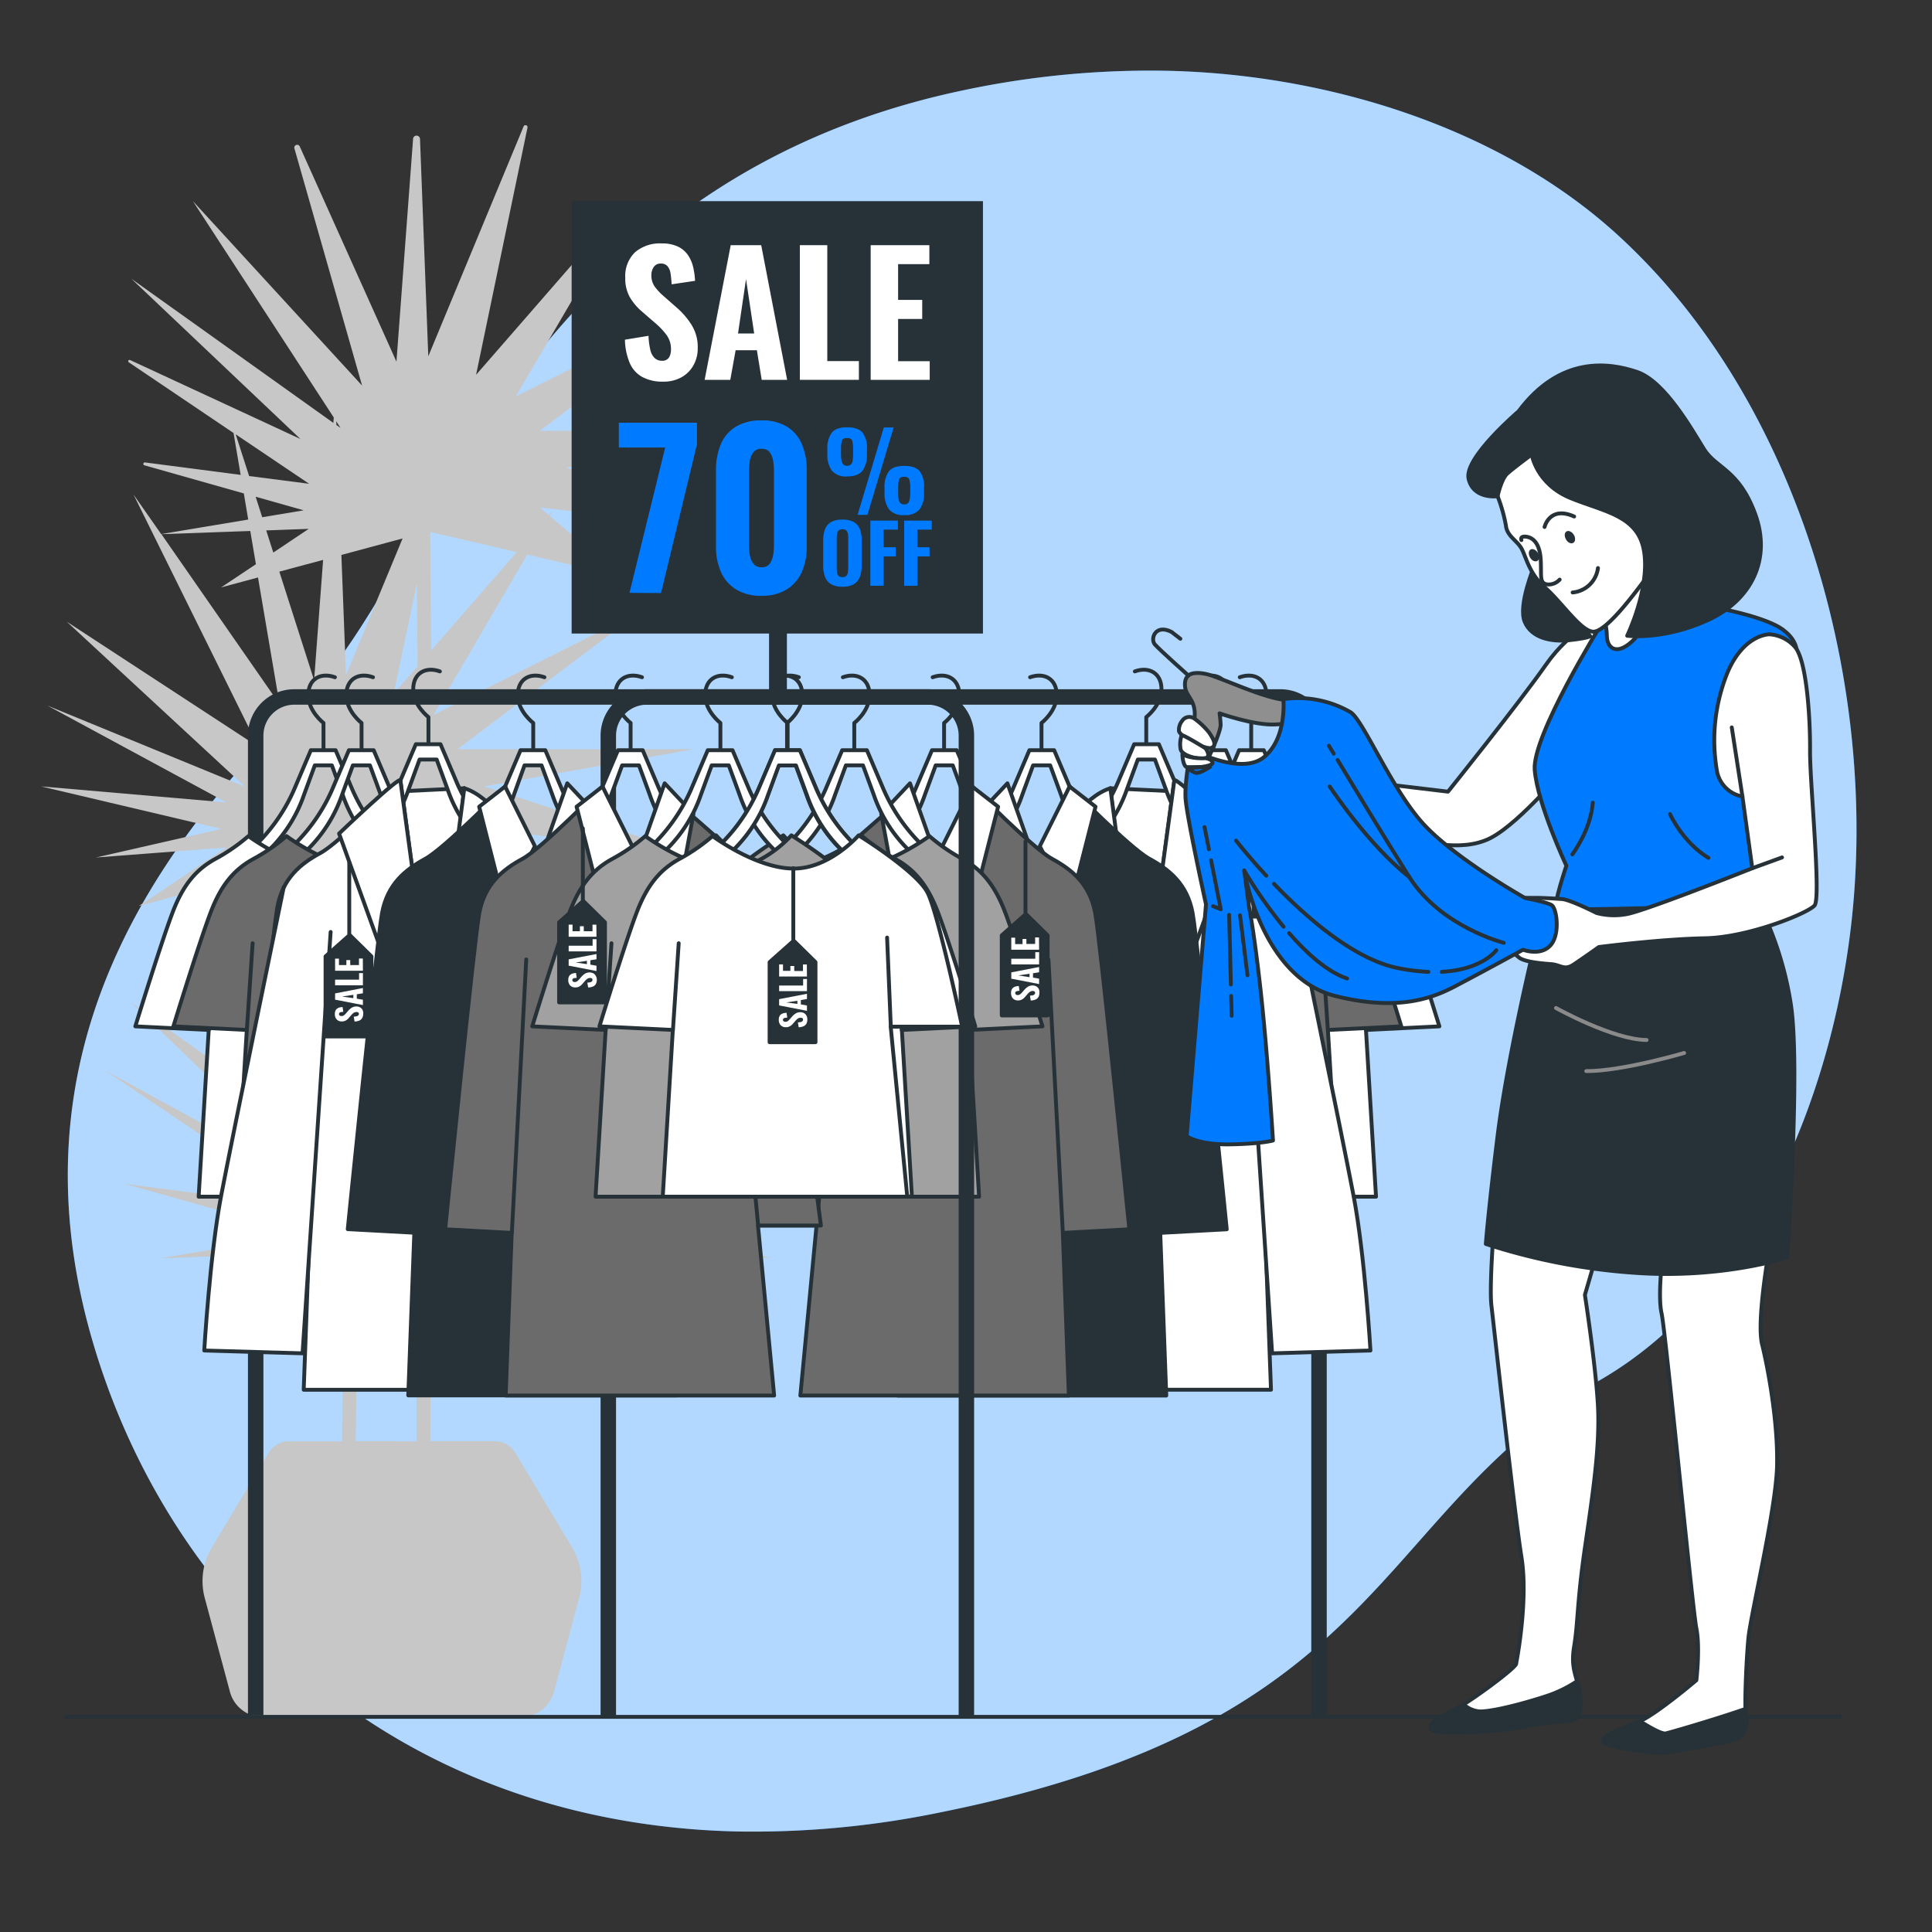 <svg xmlns="http://www.w3.org/2000/svg" viewBox="0 0 500 500"><rect x="0" y="0" width="500" height="500" fill="#333333" stroke="none"/><g id="freepik--background-simple--inject-92"><path d="M479,240c-5.12,43.34-24.9,93.73-64.43,116.88-59.71,35-54.71,88.78-171.26,112.17A239.15,239.15,0,0,1,191.64,474a199.31,199.31,0,0,1-25.36-2.06C92.2,461.09,42.35,409.6,24.06,347.44,0,265.7,48.05,212.18,79.91,179.94S135.09,47.23,249.49,23.33a232.24,232.24,0,0,1,53.11-5c40.7,1,85.1,14.36,115.82,42.26,2.3,2.09,4.54,4.27,6.73,6.51C467.85,110.88,486,181,479,240Z" style="fill:#007BFF"></path><path d="M479,240c-5.12,43.34-24.9,93.73-64.43,116.88-59.71,35-54.71,88.78-171.26,112.17A239.15,239.15,0,0,1,191.64,474a199.31,199.31,0,0,1-25.36-2.06C92.2,461.09,42.35,409.6,24.06,347.44,0,265.7,48.05,212.18,79.91,179.94S135.09,47.23,249.49,23.33a232.24,232.24,0,0,1,53.11-5c40.7,1,85.1,14.36,115.82,42.26,2.3,2.09,4.54,4.27,6.73,6.51C467.85,110.88,486,181,479,240Z" style="fill:#fff;opacity:0.7"></path></g><g id="freepik--Plant--inject-92"><path d="M139.71,298.83l47.42-35.73-53.61,26.8L164.45,237,123.21,284.4l11.21-53.91,5.29,1.23L135,227.77,137.43,216l40.77,4.69-52.92-17.18,54.29-9.62H118.4l47.42-35.74L112.22,185l24.23-41.46L161,149.25l-18.73-15.71.86-1.47-1.1,1.27-2.33-2,52.23,6a.76.76,0,0,0,.33-1.48l-45.69-14.83L192.35,113a.76.76,0,0,0-.13-1.51H139.71l41.52-31.29a.67.67,0,0,0-.71-1.14l-47,23.5,27.3-46.7a.68.68,0,0,0-1.1-.79L123.21,97l13.31-64a.53.53,0,0,0-1-.31L110.84,92.21,108.7,36a.9.9,0,0,0-1.8,0l-4.3,57.6-25-55.64a.74.74,0,0,0-1.39.51l17.5,61.32L49.92,52.05l36.46,56-.11,1.4L34,72.14l43.75,41.47L33.67,93.18a.34.34,0,0,0-.35.58l27.12,18.3,1.84,10.84-24.72-3.22a.38.38,0,0,0-.16.75l25.7,7.27,1.14,6.76-22.53,3.76L34.56,128l32.3,65.29-49.58-32.4,46.14,42.71-51.16-21,46.35,25.07-48-4.15,46.65,11-32.43,7.4,33.8-2.59L35.93,234.47,75.58,223.8,88.48,269c0,3.57.1,8,.17,12.69L49.92,239.43l38.24,58.72L34,259.52l50.71,48.93L27.32,277.09l52.6,35.49-47.58-6.2,46.2,13.07-37,6.18,38.37-1.37L57.24,339.38,89,330.84c-.06,6-.15,13-.23,19.9-.1,8.55-.2,16.79-.26,22.27H74.79a6.2,6.2,0,0,0-5.28,3L54.8,400.52a16.89,16.89,0,0,0-1.82,13l6.54,24.35a8.71,8.71,0,0,0,8.42,6.46h67a8.73,8.73,0,0,0,8.42-6.46l6.54-24.35a16.89,16.89,0,0,0-1.82-13L133.37,376a6.17,6.17,0,0,0-5.28-3H111.37c.06-12.76.15-29.93.23-47.88L161,336.63l-21.3-17.87,59.79,6.88-52.92-17.19,54.29-9.62ZM137.22,216,133,226.12,118.4,213.86Zm-3.49-73.12-22.16,25.48c-.08-12.07-.17-23.1-.22-30.69ZM89.92,238.25c-.81-4.06-.34-12.35.13-18.09l11.68,2.72c-.73,2.22-.94,4.92-1.29,9.44-.09,1.21-.19,2.56-.32,4.07-.37,4.46-1.08,5.4-2.24,7a21.89,21.89,0,0,0-3.14,5.58c-.64,1.61-1.28,5.45-1.88,10.42l-.93-2.09A118.28,118.28,0,0,0,89.92,238.25Zm8.16,12a18.09,18.09,0,0,1,2.68-4.76c1.54-2.07,2.51-3.7,2.94-8.81.13-1.52.23-2.88.32-4.1.34-4.49.54-7,1.22-8.89l1.61.37L102.6,281l-6.82-15.14C96.52,258.18,97.32,252.16,98.08,250.26Zm3.83-70.77,6-28.6c0,6.5.1,13.89.15,21.58Zm2.28-40.13L89.54,174.68l-1.19-31.06ZM87,109l1.12,1.73L87.07,110ZM83.62,144.9l-2.33,31.16-9-28.12ZM70.73,143l-1.83-5.73,11-.4ZM61,112.4l19,12.8-15.53-2Zm5.16,16.15,12.43,3.52-10.73,1.79Zm-24.39,9.69,23-.82,1.46,8.6-9,6,9.54-2.57,5.58,32.81Zm44.67,82.65c-.46,5.87-.83,13.83,0,18.06.55,2.73,1,5.75,1.31,9l-11-24.41ZM92.07,373c.06-5.47.16-13.7.26-22.23.09-7.31.18-14.74.25-20.91L108,325.71c-.09,17.75-.17,34.68-.23,47.3Zm19.85-147.76,19.58,4.56-19.69,47.44c.09-19.2.14-34.95.14-41.4C112,233.15,111.94,229.52,111.92,225.25Z" style="fill:#c7c7c7"></path></g><g id="freepik--Floor--inject-92"><line x1="16.69" y1="444.32" x2="476.61" y2="444.32" style="fill:none;stroke:#263238;stroke-miterlimit:10"></line></g><g id="freepik--Sign--inject-92"><rect x="199.03" y="159.39" width="4.62" height="20.79" style="fill:#263238"></rect><rect x="147.94" y="52.06" width="106.45" height="111.9" style="fill:#263238"></rect><path d="M171.64,98.77a11,11,0,0,1-5.37-1.18A7.5,7.5,0,0,1,163,94a16.42,16.42,0,0,1-1.27-6.09l6.11-1a18.3,18.3,0,0,0,.45,3.59,4.33,4.33,0,0,0,1.12,2.15,2.62,2.62,0,0,0,1.87.71,2,2,0,0,0,1.87-.86,3.88,3.88,0,0,0,.5-2,6.16,6.16,0,0,0-1.06-3.68,17.91,17.91,0,0,0-2.77-3l-3.62-3.14a14.56,14.56,0,0,1-3.16-3.7,9.71,9.71,0,0,1-1.22-5.07,8.54,8.54,0,0,1,2.51-6.61,9.87,9.87,0,0,1,6.91-2.3,9.45,9.45,0,0,1,4.3.86,6.56,6.56,0,0,1,2.6,2.3,9.39,9.39,0,0,1,1.29,3.14,19.85,19.85,0,0,1,.45,3.38l-6.06.9a27.3,27.3,0,0,0-.28-2.79,3.81,3.81,0,0,0-.78-1.89,2.13,2.13,0,0,0-1.74-.69,2.06,2.06,0,0,0-1.85.92,3.7,3.7,0,0,0-.6,2,5.12,5.12,0,0,0,.84,3,15,15,0,0,0,2.3,2.47l3.53,3.1A19.87,19.87,0,0,1,179,84.12a10.81,10.81,0,0,1,1.57,6,8.82,8.82,0,0,1-1.12,4.44,7.9,7.9,0,0,1-3.11,3.09A9.5,9.5,0,0,1,171.64,98.77Z" style="fill:#fff"></path><path d="M182.36,98.3l6.75-34.85H197l6.71,34.85h-6.58l-1.25-7.66h-5.5L189,98.3Zm8.64-12h4.18l-2.11-14.07Z" style="fill:#fff"></path><path d="M207,98.3V63.45h7.1v30h8.18V98.3Z" style="fill:#fff"></path><path d="M225.33,98.3V63.45h15.19v4.91h-8.09v9.25h6.24v4.94h-6.24V93.48h8.18V98.3Z" style="fill:#fff"></path><path d="M162.91,153.43l9.24-37.61h-12V109.4h20.22V115l-9.3,38.48Z" style="fill:#007BFF"></path><path d="M197.1,154.19a12.18,12.18,0,0,1-6.58-1.63,10.14,10.14,0,0,1-3.91-4.48,15.78,15.78,0,0,1-1.31-6.61V121.74a17.11,17.11,0,0,1,1.25-6.77,9.78,9.78,0,0,1,3.86-4.53,12.42,12.42,0,0,1,6.69-1.64,12.14,12.14,0,0,1,6.6,1.64,9.78,9.78,0,0,1,3.83,4.53,16.93,16.93,0,0,1,1.25,6.77v19.73a15.78,15.78,0,0,1-1.3,6.61,10.14,10.14,0,0,1-3.91,4.48A12,12,0,0,1,197.1,154.19Zm0-7.39a2.41,2.41,0,0,0,2.12-.93,5.41,5.41,0,0,0,.87-2.2,14.62,14.62,0,0,0,.21-2.36V121.9a17,17,0,0,0-.19-2.5,5.08,5.08,0,0,0-.84-2.25,2.42,2.42,0,0,0-2.17-1,2.49,2.49,0,0,0-2.2,1,4.88,4.88,0,0,0-.87,2.25,17,17,0,0,0-.19,2.5v19.41a14.62,14.62,0,0,0,.21,2.36,5,5,0,0,0,.93,2.2A2.5,2.5,0,0,0,197.1,146.8Z" style="fill:#007BFF"></path><path d="M218,151.84a5.52,5.52,0,0,1-2.94-.67,3.7,3.7,0,0,1-1.55-1.9,8.49,8.49,0,0,1-.47-3V140a8.35,8.35,0,0,1,.47-3,3.61,3.61,0,0,1,1.55-1.88,5.73,5.73,0,0,1,2.94-.64,5.84,5.84,0,0,1,3,.65,3.66,3.66,0,0,1,1.56,1.88A8.26,8.26,0,0,1,223,140v6.29a8.49,8.49,0,0,1-.47,3,3.67,3.67,0,0,1-1.56,1.9A5.63,5.63,0,0,1,218,151.84Zm0-2.48a1.39,1.39,0,0,0,1-.3,1.49,1.49,0,0,0,.41-.81,5.47,5.47,0,0,0,.11-1.1v-8a5.2,5.2,0,0,0-.11-1.08,1.5,1.5,0,0,0-.41-.8,1.39,1.39,0,0,0-1-.3,1.31,1.31,0,0,0-.94.3,1.51,1.51,0,0,0-.42.8,5.22,5.22,0,0,0-.1,1.08v8a6.36,6.36,0,0,0,.09,1.1,1.49,1.49,0,0,0,.41.81A1.35,1.35,0,0,0,218,149.36Z" style="fill:#007BFF"></path><path d="M225.25,151.61V134.73h7.13v2.34h-3.69v4.56h3.12V144h-3.12v7.58Z" style="fill:#007BFF"></path><path d="M234,151.61V134.73h7.13v2.34h-3.69v4.56h3.12V144h-3.12v7.58Z" style="fill:#007BFF"></path><path d="M219.21,123.3a4.71,4.71,0,0,1-3.91-1.48,6.94,6.94,0,0,1-1.17-4.38V116.3a6.7,6.7,0,0,1,1.15-4.34q1.14-1.38,3.93-1.38t4,1.35a6.52,6.52,0,0,1,1.15,4.28v1.32a6.88,6.88,0,0,1-1.16,4.31C222.39,122.82,221.07,123.3,219.21,123.3Zm0-2.76a1.31,1.31,0,0,0,1.06-.39,1.94,1.94,0,0,0,.42-1.12,14,14,0,0,0,.09-1.7v-1a9.39,9.39,0,0,0-.21-2.23c-.14-.5-.6-.75-1.36-.75s-1.19.24-1.34.74a8.29,8.29,0,0,0-.22,2.24v1a11.9,11.9,0,0,0,.1,1.69,2.09,2.09,0,0,0,.43,1.1A1.28,1.28,0,0,0,219.21,120.54Zm2.74,12.7,6.78-22.61h2.54l-6.78,22.61Zm12.05.06a4.71,4.71,0,0,1-3.92-1.48,7,7,0,0,1-1.16-4.36v-1.17a6.81,6.81,0,0,1,1.14-4.33c.75-.93,2.06-1.39,3.94-1.39s3.2.45,4,1.35a6.59,6.59,0,0,1,1.14,4.29v1.28a6.8,6.8,0,0,1-1.17,4.35A4.77,4.77,0,0,1,234,133.3Zm0-2.77a1.27,1.27,0,0,0,1.05-.39,2.27,2.27,0,0,0,.42-1.1,13.21,13.21,0,0,0,.1-1.66v-1a8.24,8.24,0,0,0-.23-2.25c-.15-.49-.59-.74-1.34-.74s-1.19.25-1.34.75a8.89,8.89,0,0,0-.22,2.24v1a15.9,15.9,0,0,0,.08,1.66,1.94,1.94,0,0,0,.44,1.1A1.32,1.32,0,0,0,234,130.53Z" style="fill:#007BFF"></path></g><g id="freepik--Clothes--inject-92"><path d="M157.43,444.32V190.37a10,10,0,0,1,10-10H331.36a10,10,0,0,1,10,10V443.92" style="fill:none;stroke:#263238;stroke-linejoin:round;stroke-width:4px"></path><path d="M351.64,226.61l-4.83-3.35a45.66,45.66,0,0,1-15.74-19.71l-4-9.4h-6.39l-4,9.4a45.66,45.66,0,0,1-15.74,19.71l-4.83,3.35a10.78,10.78,0,0,0-4.36,8.92H356A10.78,10.78,0,0,0,351.64,226.61Zm-26,5H298c0-3,4.73-5.71,6.6-7.22l3.34-2.71a36.34,36.34,0,0,0,10.9-16l2.79-7.6h4.43l2.79,7.6a36.43,36.43,0,0,0,10.9,16l3.34,2.71c1.87,1.51,6.51,4.25,6.51,7.22Z" style="fill:#fff;stroke:#263238;stroke-linecap:round;stroke-linejoin:round"></path><path d="M323.81,194v-6.9s3.94-3,3.94-7.23-3.28-5.91-6.9-4.6" style="fill:none;stroke:#263238;stroke-linecap:round;stroke-linejoin:round"></path><path d="M305.44,216.19s7.32,8.45,16.53,8.59c9.78.16,21.27-8.4,21.27-8.4a47.9,47.9,0,0,0,8.51,5.88c5.11,2.79,8.48,6.88,11.16,14,3,7.89,9.6,29.36,9.6,29.36l-19,.93,2.6,43.15H292.82l4.28-44H278.63s6.12-29,8.91-34.6S305.44,216.19,305.44,216.19Z" style="fill:#fff;stroke:#263238;stroke-linecap:round;stroke-linejoin:round"></path><line x1="297.1" y1="265.7" x2="298.07" y2="242.64" style="fill:none;stroke:#263238;stroke-linecap:round;stroke-linejoin:round"></line><line x1="353.49" y1="266.51" x2="352" y2="244.11" style="fill:none;stroke:#263238;stroke-linecap:round;stroke-linejoin:round"></line><path d="M341.79,226.61,337,223.26a45.66,45.66,0,0,1-15.74-19.71l-4-9.4H310.8l-4,9.4A45.66,45.66,0,0,1,291,223.26l-4.83,3.35a10.78,10.78,0,0,0-4.36,8.92h64.31A10.78,10.78,0,0,0,341.79,226.61Zm-26,5H288.15c0-3,4.73-5.71,6.6-7.22l3.34-2.71a36.34,36.34,0,0,0,10.9-16l2.79-7.6h4.43l2.79,7.6a36.43,36.43,0,0,0,10.9,16l3.34,2.71c1.87,1.51,6.51,4.25,6.51,7.22Z" style="fill:#fff;stroke:#263238;stroke-linecap:round;stroke-linejoin:round"></path><path d="M314,194v-6.9s3.94-3,3.94-7.23-3.28-5.91-6.9-4.6" style="fill:none;stroke:#263238;stroke-linecap:round;stroke-linejoin:round"></path><path d="M295.59,216.19s7.32,8.45,16.53,8.59c9.78.16,21.27-8.4,21.27-8.4a47.9,47.9,0,0,0,8.51,5.88c5.11,2.79,8.48,6.88,11.16,14,3,7.89,9.6,29.36,9.6,29.36l-19,.93,2.6,43.15H283l4.28-44H268.78s6.12-29,8.91-34.6S295.59,216.19,295.59,216.19Z" style="fill:#6b6b6b;stroke:#263238;stroke-linecap:round;stroke-linejoin:round"></path><line x1="287.25" y1="265.7" x2="288.22" y2="242.64" style="fill:none;stroke:#263238;stroke-linecap:round;stroke-linejoin:round"></line><line x1="343.64" y1="266.51" x2="342.15" y2="244.11" style="fill:none;stroke:#263238;stroke-linecap:round;stroke-linejoin:round"></line><polygon points="287.37 204 304.51 204.82 304.51 278.25 284.15 278.25 287.37 204" style="fill:#fff;stroke:#263238;stroke-linecap:round;stroke-linejoin:round"></polygon><path d="M324.48,225.1l-4.83-3.34A45.75,45.75,0,0,1,303.91,202l-4-9.4h-6.39l-4,9.4a45.75,45.75,0,0,1-15.74,19.72l-4.83,3.34a10.8,10.8,0,0,0-4.36,8.93h64.31A10.8,10.8,0,0,0,324.48,225.1Zm-26,5H270.84c0-3,4.73-5.71,6.6-7.22l3.34-2.7a36.48,36.48,0,0,0,10.9-16l2.79-7.61h4.43l2.79,7.61a36.47,36.47,0,0,0,10.89,16l3.35,2.7c1.87,1.51,6.51,4.26,6.51,7.22Z" style="fill:#fff;stroke:#263238;stroke-linecap:round;stroke-linejoin:round"></path><path d="M296.65,192.49v-6.91s3.94-3,3.94-7.22-3.29-5.92-6.9-4.6" style="fill:none;stroke:#263238;stroke-linecap:round;stroke-linejoin:round"></path><path d="M287.36,204l7.45,65.51,9.1-67.48s15.56,15.92,20.68,18.71,9.77,6.52,11.16,14,8.84,81.89,8.84,81.89l-17.21.93,1.55,42.1H259.45l4.19-44H247.35s10.24-80.49,13-86.08S287.36,204,287.36,204Z" style="fill:#fff;stroke:#263238;stroke-linecap:round;stroke-linejoin:round"></path><path d="M287.36,204l9.15,69.88-2.18,2.9L274,216.46S280.4,206.09,287.36,204Z" style="fill:#fff;stroke:#263238;stroke-linecap:round;stroke-linejoin:round"></path><path d="M303.91,202l-12.49,92.2,28.35-78.51S303.82,200.49,303.91,202Z" style="fill:#fff;stroke:#263238;stroke-linecap:round;stroke-linejoin:round"></path><path d="M260.38,229.59s-13.3,64.65-16.21,79.92-4.36,40-4.36,40l25.44.73,7.27-109.05" style="fill:#fff;stroke:#263238;stroke-linecap:round;stroke-linejoin:round"></path><path d="M334.09,229.59s13.31,64.65,16.22,79.92,4.36,40,4.36,40l-25.45.73L322,241.17" style="fill:#fff;stroke:#263238;stroke-linecap:round;stroke-linejoin:round"></path><line x1="291.42" y1="294.24" x2="291.42" y2="360.4" style="fill:#fff;stroke:#263238;stroke-linecap:round;stroke-linejoin:round"></line><path d="M297.38,226.61l-4.84-3.35a45.57,45.57,0,0,1-15.73-19.71l-4-9.4h-6.4l-4,9.4a45.59,45.59,0,0,1-15.74,19.71l-4.83,3.35a10.81,10.81,0,0,0-4.36,8.92h64.32A10.81,10.81,0,0,0,297.38,226.61Zm-26,5H243.73c0-3,4.73-5.71,6.6-7.22l3.35-2.71a36.41,36.41,0,0,0,10.89-16l2.79-7.6h4.43l2.79,7.6a36.43,36.43,0,0,0,10.9,16l3.34,2.71c1.88,1.51,6.51,4.25,6.51,7.22Z" style="fill:#fff;stroke:#263238;stroke-linecap:round;stroke-linejoin:round"></path><path d="M269.54,194v-6.9s3.94-3,3.94-7.23-3.28-5.91-6.9-4.6" style="fill:none;stroke:#263238;stroke-linecap:round;stroke-linejoin:round"></path><path d="M260.26,205.51l7.44,21.4,9.11-23.36s15.55,15.92,20.67,18.71,9.77,6.51,11.16,14,8.84,81.88,8.84,81.88l-17.21.93,1.56,42.1H232.34l4.19-44H220.25s10.23-80.49,13-86.07S260.26,205.51,260.26,205.51Z" style="fill:#263238;stroke:#263238;stroke-linecap:round;stroke-linejoin:round"></path><polygon points="253.28 210.63 257.47 233.43 266.31 218.54 260.72 202.72 253.28 210.63" style="fill:#fff;stroke:#263238;stroke-linecap:round;stroke-linejoin:round"></polygon><polygon points="276.81 203.55 269.1 219 277.01 234.36 283.52 208.77 276.81 203.55" style="fill:#fff;stroke:#263238;stroke-linecap:round;stroke-linejoin:round"></polygon><line x1="300.27" y1="319.03" x2="296.55" y2="248.31" style="fill:none;stroke:#263238;stroke-linecap:round;stroke-linejoin:round"></line><line x1="236.53" y1="317.17" x2="243.04" y2="248.31" style="fill:none;stroke:#263238;stroke-linecap:round;stroke-linejoin:round"></line><path d="M272.17,226.61l-4.84-3.35a45.57,45.57,0,0,1-15.73-19.71l-4-9.4h-6.4l-4,9.4a45.59,45.59,0,0,1-15.74,19.71l-4.83,3.35a10.81,10.81,0,0,0-4.36,8.92h64.32A10.81,10.81,0,0,0,272.17,226.61Zm-26,5H218.52c0-3,4.73-5.71,6.6-7.22l3.35-2.71a36.41,36.41,0,0,0,10.89-16l2.79-7.6h4.43l2.79,7.6a36.51,36.51,0,0,0,10.9,16l3.34,2.71c1.88,1.51,6.51,4.25,6.51,7.22Z" style="fill:#fff;stroke:#263238;stroke-linecap:round;stroke-linejoin:round"></path><path d="M244.33,194v-6.9s3.94-3,3.94-7.23-3.28-5.91-6.9-4.6" style="fill:none;stroke:#263238;stroke-linecap:round;stroke-linejoin:round"></path><path d="M235.05,205.51l7.44,21.4,9.11-23.36s15.55,15.92,20.67,18.71,9.77,6.51,11.16,14,8.84,81.88,8.84,81.88l-17.21.93,1.56,42.1H207.13l4.19-44H195s10.23-80.49,13-86.07S235.05,205.51,235.05,205.51Z" style="fill:#6b6b6b;stroke:#263238;stroke-linecap:round;stroke-linejoin:round"></path><polygon points="228.07 210.63 232.26 233.43 241.1 218.54 235.51 202.72 228.07 210.63" style="fill:#fff;stroke:#263238;stroke-linecap:round;stroke-linejoin:round"></polygon><polygon points="251.59 203.55 243.89 219 251.8 234.36 258.31 208.77 251.59 203.55" style="fill:#fff;stroke:#263238;stroke-linecap:round;stroke-linejoin:round"></polygon><line x1="275.06" y1="319.03" x2="271.34" y2="248.31" style="fill:none;stroke:#263238;stroke-linecap:round;stroke-linejoin:round"></line><line x1="211.32" y1="317.17" x2="217.83" y2="248.31" style="fill:none;stroke:#263238;stroke-linecap:round;stroke-linejoin:round"></line><path d="M248.92,226.61l-4.83-3.35a45.66,45.66,0,0,1-15.74-19.71l-4-9.4h-6.39l-4,9.4a45.66,45.66,0,0,1-15.74,19.71l-4.83,3.35a10.78,10.78,0,0,0-4.36,8.92h64.31A10.78,10.78,0,0,0,248.92,226.61Zm-26,5H195.28c0-3,4.73-5.71,6.6-7.22l3.34-2.71a36.34,36.34,0,0,0,10.9-16l2.79-7.6h4.43l2.79,7.6a36.43,36.43,0,0,0,10.9,16l3.34,2.71c1.87,1.51,6.51,4.25,6.51,7.22Z" style="fill:#fff;stroke:#263238;stroke-linecap:round;stroke-linejoin:round"></path><path d="M221.09,194v-6.9s3.94-3,3.94-7.23-3.28-5.91-6.9-4.6" style="fill:none;stroke:#263238;stroke-linecap:round;stroke-linejoin:round"></path><path d="M202.72,216.19s7.32,8.45,16.53,8.59c9.78.16,21.27-8.4,21.27-8.4a47.9,47.9,0,0,0,8.51,5.88c5.11,2.79,8.48,6.88,11.16,14,3,7.89,9.6,29.36,9.6,29.36l-19,.93,2.6,43.15H190.1l4.28-44H175.91s6.12-29,8.91-34.6S202.72,216.19,202.72,216.19Z" style="fill:#a1a1a1;stroke:#263238;stroke-linecap:round;stroke-linejoin:round"></path><line x1="194.38" y1="265.7" x2="195.35" y2="242.64" style="fill:none;stroke:#263238;stroke-linecap:round;stroke-linejoin:round"></line><line x1="250.77" y1="266.51" x2="249.28" y2="244.11" style="fill:none;stroke:#263238;stroke-linecap:round;stroke-linejoin:round"></line><path d="M231.53,226.61l-4.84-3.35A45.57,45.57,0,0,1,211,203.55l-4-9.4h-6.4l-4,9.4a45.59,45.59,0,0,1-15.74,19.71l-4.83,3.35a10.81,10.81,0,0,0-4.36,8.92h64.32A10.81,10.81,0,0,0,231.53,226.61Zm-26,5H177.88c0-3,4.73-5.71,6.6-7.22l3.35-2.71a36.41,36.41,0,0,0,10.89-16l2.79-7.6h4.43l2.79,7.6a36.51,36.51,0,0,0,10.9,16l3.35,2.71c1.87,1.51,6.5,4.25,6.5,7.22Z" style="fill:#fff;stroke:#263238;stroke-linecap:round;stroke-linejoin:round"></path><path d="M203.69,194v-6.9s3.94-3,3.94-7.23-3.28-5.91-6.9-4.6" style="fill:none;stroke:#263238;stroke-linecap:round;stroke-linejoin:round"></path><path d="M185.32,216.19s7.33,8.45,16.53,8.59c9.78.16,21.27-8.4,21.27-8.4a47.9,47.9,0,0,0,8.51,5.88c5.12,2.79,8.48,6.88,11.17,14,3,7.89,9.6,29.36,9.6,29.36l-19,.93L236,309.66H172.7l4.28-44H158.51s6.12-29,8.92-34.6S185.32,216.19,185.32,216.19Z" style="fill:#fff;stroke:#263238;stroke-linecap:round;stroke-linejoin:round"></path><line x1="176.98" y1="265.7" x2="177.95" y2="242.64" style="fill:none;stroke:#263238;stroke-linecap:round;stroke-linejoin:round"></line><line x1="233.37" y1="266.51" x2="231.88" y2="244.11" style="fill:none;stroke:#263238;stroke-linecap:round;stroke-linejoin:round"></line><path d="M250.1,444.32V190.37a10,10,0,0,0-10-10H76.17a10,10,0,0,0-10,10V443.92" style="fill:none;stroke:#263238;stroke-linejoin:round;stroke-width:4px"></path><path d="M55.88,226.61l4.84-3.35a45.57,45.57,0,0,0,15.73-19.71l4-9.4h6.4l4,9.4a45.59,45.59,0,0,0,15.74,19.71l4.83,3.35a10.81,10.81,0,0,1,4.36,8.92H51.52A10.81,10.81,0,0,1,55.88,226.61Zm26,5h27.64c0-3-4.73-5.71-6.6-7.22l-3.35-2.71a36.41,36.41,0,0,1-10.89-16l-2.79-7.6H81.47l-2.79,7.6a36.51,36.51,0,0,1-10.9,16l-3.35,2.71c-1.87,1.51-6.5,4.25-6.5,7.22Z" style="fill:#fff;stroke:#263238;stroke-linecap:round;stroke-linejoin:round"></path><path d="M83.72,194v-6.9s-3.94-3-3.94-7.23,3.28-5.91,6.9-4.6" style="fill:none;stroke:#263238;stroke-linecap:round;stroke-linejoin:round"></path><path d="M102.09,216.19s-7.32,8.45-16.53,8.59c-9.78.16-21.27-8.4-21.27-8.4a47.9,47.9,0,0,1-8.51,5.88c-5.12,2.79-8.48,6.88-11.16,14-3,7.89-9.6,29.36-9.6,29.36l19,.93-2.61,43.15h63.28l-4.28-44H128.9s-6.12-29-8.91-34.6S102.09,216.19,102.09,216.19Z" style="fill:#fff;stroke:#263238;stroke-linecap:round;stroke-linejoin:round"></path><line x1="110.43" y1="265.7" x2="109.46" y2="242.64" style="fill:none;stroke:#263238;stroke-linecap:round;stroke-linejoin:round"></line><line x1="54.04" y1="266.51" x2="55.53" y2="244.11" style="fill:none;stroke:#263238;stroke-linecap:round;stroke-linejoin:round"></line><path d="M65.73,226.61l4.84-3.35A45.57,45.57,0,0,0,86.3,203.55l4-9.4h6.4l4,9.4a45.59,45.59,0,0,0,15.74,19.71l4.83,3.35a10.81,10.81,0,0,1,4.36,8.92H61.37A10.81,10.81,0,0,1,65.73,226.61Zm26,5h27.64c0-3-4.73-5.71-6.6-7.22l-3.35-2.71a36.41,36.41,0,0,1-10.89-16l-2.79-7.6H91.32l-2.79,7.6a36.51,36.51,0,0,1-10.9,16l-3.35,2.71c-1.87,1.51-6.5,4.25-6.5,7.22Z" style="fill:#fff;stroke:#263238;stroke-linecap:round;stroke-linejoin:round"></path><path d="M93.57,194v-6.9s-3.94-3-3.94-7.23,3.28-5.91,6.9-4.6" style="fill:none;stroke:#263238;stroke-linecap:round;stroke-linejoin:round"></path><path d="M111.94,216.19s-7.32,8.45-16.53,8.59c-9.78.16-21.27-8.4-21.27-8.4a47.9,47.9,0,0,1-8.51,5.88c-5.12,2.79-8.48,6.88-11.16,14-3,7.89-9.6,29.36-9.6,29.36l19,.93-2.61,43.15h63.28l-4.28-44h18.47s-6.12-29-8.91-34.6S111.94,216.19,111.94,216.19Z" style="fill:#6b6b6b;stroke:#263238;stroke-linecap:round;stroke-linejoin:round"></path><line x1="120.28" y1="265.7" x2="119.31" y2="242.64" style="fill:none;stroke:#263238;stroke-linecap:round;stroke-linejoin:round"></line><line x1="63.89" y1="266.51" x2="65.38" y2="244.11" style="fill:none;stroke:#263238;stroke-linecap:round;stroke-linejoin:round"></line><polygon points="120.16 204 103.02 204.82 103.02 278.25 123.38 278.25 120.16 204" style="fill:#fff;stroke:#263238;stroke-linecap:round;stroke-linejoin:round"></polygon><path d="M83,225.1l4.84-3.34A45.75,45.75,0,0,0,103.62,202l4-9.4H114l4,9.4a45.75,45.75,0,0,0,15.74,19.72l4.83,3.34A10.83,10.83,0,0,1,143,234H78.68A10.83,10.83,0,0,1,83,225.1Zm26,5h27.64c0-3-4.73-5.71-6.6-7.22l-3.35-2.7a36.47,36.47,0,0,1-10.89-16l-2.79-7.61h-4.43l-2.79,7.61a36.48,36.48,0,0,1-10.9,16l-3.34,2.7c-1.88,1.51-6.51,4.26-6.51,7.22Z" style="fill:#fff;stroke:#263238;stroke-linecap:round;stroke-linejoin:round"></path><path d="M110.88,192.49v-6.91s-3.94-3-3.94-7.22,3.28-5.92,6.9-4.6" style="fill:none;stroke:#263238;stroke-linecap:round;stroke-linejoin:round"></path><path d="M120.16,204l-7.44,65.51L103.62,202S88.06,218,82.94,220.75s-9.77,6.52-11.16,14-8.84,81.89-8.84,81.89l17.21.93-1.55,42.1h69.48l-4.19-44h16.28s-10.23-80.49-13-86.08S120.16,204,120.16,204Z" style="fill:#fff;stroke:#263238;stroke-linecap:round;stroke-linejoin:round"></path><path d="M120.16,204,111,273.89l2.18,2.9,20.35-60.33S127.13,206.09,120.16,204Z" style="fill:#fff;stroke:#263238;stroke-linecap:round;stroke-linejoin:round"></path><path d="M103.62,202l12.49,92.2L87.75,215.73S103.71,200.49,103.62,202Z" style="fill:#fff;stroke:#263238;stroke-linecap:round;stroke-linejoin:round"></path><path d="M147.15,229.59s13.3,64.65,16.21,79.92,4.36,40,4.36,40l-25.44.73L135,241.17" style="fill:#fff;stroke:#263238;stroke-linecap:round;stroke-linejoin:round"></path><path d="M73.43,229.59s-13.3,64.65-16.21,79.92-4.36,40-4.36,40l25.44.73,7.27-109.05" style="fill:#fff;stroke:#263238;stroke-linecap:round;stroke-linejoin:round"></path><line x1="116.11" y1="294.24" x2="116.11" y2="360.4" style="fill:#fff;stroke:#263238;stroke-linecap:round;stroke-linejoin:round"></line><path d="M110.15,226.61l4.83-3.35a45.59,45.59,0,0,0,15.74-19.71l4-9.4h6.4l4,9.4a45.64,45.64,0,0,0,15.73,19.71l4.84,3.35a10.81,10.81,0,0,1,4.36,8.92H105.79A10.81,10.81,0,0,1,110.15,226.61Zm26,5h27.64c0-3-4.72-5.71-6.59-7.22l-3.35-2.71a36.51,36.51,0,0,1-10.9-16l-2.79-7.6h-4.42L133,205.7a36.51,36.51,0,0,1-10.9,16l-3.35,2.71c-1.87,1.51-6.51,4.25-6.51,7.22Z" style="fill:#fff;stroke:#263238;stroke-linecap:round;stroke-linejoin:round"></path><path d="M138,194v-6.9s-4-3-4-7.23,3.29-5.91,6.9-4.6" style="fill:none;stroke:#263238;stroke-linecap:round;stroke-linejoin:round"></path><path d="M147.27,205.51l-7.44,21.4-9.11-23.36s-15.55,15.92-20.67,18.71-9.77,6.51-11.17,14S90,318.1,90,318.1l17.22.93-1.56,42.1h69.48l-4.18-44h16.28s-10.23-80.49-13-86.07S147.27,205.51,147.27,205.51Z" style="fill:#263238;stroke:#263238;stroke-linecap:round;stroke-linejoin:round"></path><polygon points="154.25 210.63 150.06 233.43 141.22 218.54 146.8 202.72 154.25 210.63" style="fill:#fff;stroke:#263238;stroke-linecap:round;stroke-linejoin:round"></polygon><polygon points="130.72 203.55 138.43 219 130.52 234.36 124.01 208.77 130.72 203.55" style="fill:#fff;stroke:#263238;stroke-linecap:round;stroke-linejoin:round"></polygon><line x1="107.26" y1="319.03" x2="110.98" y2="248.31" style="fill:none;stroke:#263238;stroke-linecap:round;stroke-linejoin:round"></line><line x1="171" y1="317.17" x2="164.48" y2="248.31" style="fill:none;stroke:#263238;stroke-linecap:round;stroke-linejoin:round"></line><path d="M135.36,226.61l4.83-3.35a45.59,45.59,0,0,0,15.74-19.71l4-9.4h6.4l4,9.4a45.59,45.59,0,0,0,15.74,19.71l4.83,3.35a10.81,10.81,0,0,1,4.36,8.92H131A10.81,10.81,0,0,1,135.36,226.61Zm26,5H189c0-3-4.72-5.71-6.59-7.22l-3.35-2.71a36.51,36.51,0,0,1-10.9-16l-2.79-7.6H161l-2.79,7.6a36.51,36.51,0,0,1-10.9,16l-3.35,2.71c-1.87,1.51-6.51,4.25-6.51,7.22Z" style="fill:#fff;stroke:#263238;stroke-linecap:round;stroke-linejoin:round"></path><path d="M163.2,194v-6.9s-3.95-3-3.95-7.23,3.29-5.91,6.9-4.6" style="fill:none;stroke:#263238;stroke-linecap:round;stroke-linejoin:round"></path><path d="M172.48,205.51,165,226.91l-9.11-23.36s-15.55,15.92-20.67,18.71-9.77,6.51-11.17,14-8.84,81.88-8.84,81.88l17.22.93-1.56,42.1h69.48l-4.18-44h16.28s-10.23-80.49-13-86.07S172.48,205.51,172.48,205.51Z" style="fill:#6b6b6b;stroke:#263238;stroke-linecap:round;stroke-linejoin:round"></path><polygon points="179.46 210.63 175.27 233.43 166.43 218.54 172.01 202.72 179.46 210.63" style="fill:#fff;stroke:#263238;stroke-linecap:round;stroke-linejoin:round"></polygon><polygon points="155.93 203.55 163.64 219 155.73 234.36 149.22 208.77 155.93 203.55" style="fill:#fff;stroke:#263238;stroke-linecap:round;stroke-linejoin:round"></polygon><line x1="132.47" y1="319.03" x2="136.19" y2="248.31" style="fill:none;stroke:#263238;stroke-linecap:round;stroke-linejoin:round"></line><line x1="196.21" y1="317.17" x2="189.69" y2="248.31" style="fill:none;stroke:#263238;stroke-linecap:round;stroke-linejoin:round"></line><path d="M158.6,226.61l4.84-3.35a45.57,45.57,0,0,0,15.73-19.71l4-9.4h6.4l4,9.4a45.59,45.59,0,0,0,15.74,19.71l4.83,3.35a10.81,10.81,0,0,1,4.36,8.92H154.24A10.81,10.81,0,0,1,158.6,226.61Zm26,5h27.64c0-3-4.73-5.71-6.6-7.22l-3.35-2.71a36.41,36.41,0,0,1-10.89-16l-2.79-7.6h-4.43l-2.79,7.6a36.51,36.51,0,0,1-10.9,16l-3.35,2.71c-1.87,1.51-6.5,4.25-6.5,7.22Z" style="fill:#fff;stroke:#263238;stroke-linecap:round;stroke-linejoin:round"></path><path d="M186.44,194v-6.9s-3.94-3-3.94-7.23,3.28-5.91,6.9-4.6" style="fill:none;stroke:#263238;stroke-linecap:round;stroke-linejoin:round"></path><path d="M204.81,216.19s-7.32,8.45-16.53,8.59c-9.78.16-21.27-8.4-21.27-8.4a47.9,47.9,0,0,1-8.51,5.88c-5.12,2.79-8.48,6.88-11.16,14-3,7.89-9.6,29.36-9.6,29.36l19,.93-2.61,43.15h63.28l-4.28-44h18.47s-6.12-29-8.91-34.6S204.81,216.19,204.81,216.19Z" style="fill:#a1a1a1;stroke:#263238;stroke-linecap:round;stroke-linejoin:round"></path><line x1="213.15" y1="265.7" x2="212.18" y2="242.64" style="fill:none;stroke:#263238;stroke-linecap:round;stroke-linejoin:round"></line><line x1="156.76" y1="266.51" x2="158.25" y2="244.11" style="fill:none;stroke:#263238;stroke-linecap:round;stroke-linejoin:round"></line><path d="M176,226.61l4.83-3.35a45.59,45.59,0,0,0,15.74-19.71l4-9.4H207l4,9.4a45.57,45.57,0,0,0,15.73,19.71l4.84,3.35a10.81,10.81,0,0,1,4.36,8.92H171.64A10.81,10.81,0,0,1,176,226.61Zm26,5h27.64c0-3-4.72-5.71-6.59-7.22l-3.35-2.71a36.51,36.51,0,0,1-10.9-16L206,198.1h-4.43l-2.79,7.6a36.41,36.41,0,0,1-10.89,16l-3.35,2.71c-1.87,1.51-6.51,4.25-6.51,7.22Z" style="fill:#fff;stroke:#263238;stroke-linecap:round;stroke-linejoin:round"></path><path d="M203.84,194v-6.9s-4-3-4-7.23,3.29-5.91,6.9-4.6" style="fill:none;stroke:#263238;stroke-linecap:round;stroke-linejoin:round"></path><path d="M222.21,216.19s-7.33,8.45-16.54,8.59c-9.77.16-21.26-8.4-21.26-8.4a47.9,47.9,0,0,1-8.51,5.88c-5.12,2.79-8.48,6.88-11.17,14-3,7.89-9.6,29.36-9.6,29.36l19,.93-2.61,43.15h63.28l-4.29-44H249s-6.12-29-8.91-34.6S222.21,216.19,222.21,216.19Z" style="fill:#fff;stroke:#263238;stroke-linecap:round;stroke-linejoin:round"></path><line x1="230.54" y1="265.7" x2="229.58" y2="242.64" style="fill:none;stroke:#263238;stroke-linecap:round;stroke-linejoin:round"></line><line x1="174.16" y1="266.51" x2="175.65" y2="244.11" style="fill:none;stroke:#263238;stroke-linecap:round;stroke-linejoin:round"></line><line x1="330.57" y1="192.18" x2="330.57" y2="210.6" style="fill:none;stroke:#263238;stroke-linecap:round;stroke-linejoin:round"></line><polygon points="336.31 237.21 324.43 237.21 324.43 216.48 330.68 210.94 336.31 216.48 336.31 237.21" style="fill:#263238;stroke:#263238;stroke-linecap:round;stroke-linejoin:round"></polygon><path d="M334.2,231.3a2.22,2.22,0,0,1-.25,1.11,1.49,1.49,0,0,1-.73.67,3.38,3.38,0,0,1-1.26.26l-.21-1.26a3.65,3.65,0,0,0,.74-.09.92.92,0,0,0,.44-.23.54.54,0,0,0,.15-.39.41.41,0,0,0-.18-.39.89.89,0,0,0-.41-.1,1.26,1.26,0,0,0-.76.22,4.53,4.53,0,0,0-.62.57l-.64.75a3,3,0,0,1-.77.65,2,2,0,0,1-1.05.26,1.76,1.76,0,0,1-1.36-.52,2,2,0,0,1-.48-1.43,1.93,1.93,0,0,1,.18-.89,1.4,1.4,0,0,1,.48-.54,2,2,0,0,1,.64-.26,5.9,5.9,0,0,1,.7-.1l.19,1.26-.58.05a.82.82,0,0,0-.39.16.46.46,0,0,0-.14.36.43.43,0,0,0,.19.39.79.79,0,0,0,.42.12,1.11,1.11,0,0,0,.63-.17,3.66,3.66,0,0,0,.51-.48l.64-.73a4.08,4.08,0,0,1,.89-.77,2.23,2.23,0,0,1,1.24-.33,1.87,1.87,0,0,1,.92.23,1.74,1.74,0,0,1,.64.65A2,2,0,0,1,334.2,231.3Z" style="fill:#fff"></path><path d="M334.1,229.09l-7.2-1.4v-1.63l7.2-1.38V226l-1.58.26v1.13l1.58.28Zm-2.48-1.79v-.86l-2.91.43Z" style="fill:#fff"></path><path d="M334.1,224h-7.2v-1.46h6.21v-1.69h1Z" style="fill:#fff"></path><path d="M334.1,220.21h-7.2v-3.14h1v1.67h1.92v-1.29h1v1.29h2.26v-1.69h1Z" style="fill:#fff"></path><line x1="205.31" y1="224.69" x2="205.31" y2="243.12" style="fill:none;stroke:#263238;stroke-linecap:round;stroke-linejoin:round"></line><polygon points="211.05 269.72 199.17 269.72 199.17 249 205.42 243.45 211.05 249 211.05 269.72" style="fill:#263238;stroke:#263238;stroke-linecap:round;stroke-linejoin:round"></polygon><path d="M208.94,263.81a2.28,2.28,0,0,1-.24,1.11,1.56,1.56,0,0,1-.74.67,3.57,3.57,0,0,1-1.26.27l-.21-1.27a3.65,3.65,0,0,0,.74-.09.87.87,0,0,0,.44-.23.53.53,0,0,0,.15-.39.39.39,0,0,0-.18-.38.78.78,0,0,0-.41-.11,1.34,1.34,0,0,0-.76.22,4,4,0,0,0-.61.57l-.65.75a2.78,2.78,0,0,1-.77.65,2,2,0,0,1-1.05.26,1.78,1.78,0,0,1-1.36-.52,2,2,0,0,1-.48-1.43,1.93,1.93,0,0,1,.18-.89,1.4,1.4,0,0,1,.48-.54,2.06,2.06,0,0,1,.65-.26,5.46,5.46,0,0,1,.69-.1l.19,1.26a4.51,4.51,0,0,0-.58.06.77.77,0,0,0-.39.16.46.46,0,0,0-.14.36.42.42,0,0,0,.19.38.79.79,0,0,0,.42.12,1.09,1.09,0,0,0,.63-.17,3.66,3.66,0,0,0,.51-.48l.64-.73a4.08,4.08,0,0,1,.89-.77,2.23,2.23,0,0,1,1.24-.33,1.87,1.87,0,0,1,.92.23,1.67,1.67,0,0,1,.64.65A2,2,0,0,1,208.94,263.81Z" style="fill:#fff"></path><path d="M208.84,261.6l-7.2-1.4v-1.62l7.2-1.39v1.36l-1.58.26v1.13l1.58.28Zm-2.48-1.79V259l-2.9.43Z" style="fill:#fff"></path><path d="M208.84,256.51h-7.2v-1.46h6.21v-1.69h1Z" style="fill:#fff"></path><path d="M208.84,252.72h-7.2v-3.14h1v1.67h1.91V250h1v1.29h2.26v-1.69h1Z" style="fill:#fff"></path><line x1="90.39" y1="223.2" x2="90.39" y2="241.63" style="fill:none;stroke:#263238;stroke-linecap:round;stroke-linejoin:round"></line><polygon points="96.13 268.23 84.25 268.23 84.25 247.51 90.5 241.97 96.13 247.51 96.13 268.23" style="fill:#263238;stroke:#263238;stroke-linecap:round;stroke-linejoin:round"></polygon><path d="M94,262.32a2.17,2.17,0,0,1-.25,1.11,1.56,1.56,0,0,1-.73.68,3.59,3.59,0,0,1-1.26.26l-.21-1.26a4.42,4.42,0,0,0,.74-.1.92.92,0,0,0,.44-.23.53.53,0,0,0,.15-.39.4.4,0,0,0-.18-.38.78.78,0,0,0-.41-.1,1.33,1.33,0,0,0-.76.21,4.08,4.08,0,0,0-.62.58l-.64.74a3,3,0,0,1-.77.66,2,2,0,0,1-1,.25,1.73,1.73,0,0,1-1.36-.52,2,2,0,0,1-.48-1.43,2,2,0,0,1,.18-.89,1.3,1.3,0,0,1,.48-.53,1.82,1.82,0,0,1,.64-.27,4.33,4.33,0,0,1,.7-.09l.19,1.25a4.51,4.51,0,0,0-.58.06.73.73,0,0,0-.39.16.46.46,0,0,0-.14.36.41.41,0,0,0,.19.38.79.79,0,0,0,.42.12,1,1,0,0,0,.63-.17,3,3,0,0,0,.51-.47l.64-.73a3.87,3.87,0,0,1,.89-.78,2.23,2.23,0,0,1,1.24-.33,1.78,1.78,0,0,1,.92.24,1.64,1.64,0,0,1,.64.64A2,2,0,0,1,94,262.32Z" style="fill:#fff"></path><path d="M93.92,260.11l-7.2-1.4v-1.62l7.2-1.39v1.36l-1.58.26v1.14l1.58.27Zm-2.48-1.79v-.86l-2.91.44Z" style="fill:#fff"></path><path d="M93.92,255h-7.2v-1.47h6.21v-1.69h1Z" style="fill:#fff"></path><path d="M93.92,251.23h-7.2v-3.14h1v1.67h1.92v-1.29h1v1.29h2.26v-1.69h1Z" style="fill:#fff"></path><line x1="265.39" y1="217.76" x2="265.39" y2="236.19" style="fill:none;stroke:#263238;stroke-linecap:round;stroke-linejoin:round"></line><polygon points="271.13 262.79 259.25 262.79 259.25 242.07 265.5 236.53 271.13 242.07 271.13 262.79" style="fill:#263238;stroke:#263238;stroke-linecap:round;stroke-linejoin:round"></polygon><path d="M269,256.89a2.34,2.34,0,0,1-.24,1.11,1.61,1.61,0,0,1-.74.67,3.38,3.38,0,0,1-1.26.26l-.21-1.26a3.65,3.65,0,0,0,.74-.09.81.81,0,0,0,.44-.24.52.52,0,0,0,.15-.38.41.41,0,0,0-.18-.39.78.78,0,0,0-.41-.1,1.26,1.26,0,0,0-.76.22,3.18,3.18,0,0,0-.61.57l-.65.75a3.17,3.17,0,0,1-.77.65,2,2,0,0,1-1,.25,1.74,1.74,0,0,1-1.36-.52,2,2,0,0,1-.48-1.42,1.93,1.93,0,0,1,.18-.89,1.4,1.4,0,0,1,.48-.54,1.87,1.87,0,0,1,.65-.27,4.08,4.08,0,0,1,.69-.09l.19,1.25c-.22,0-.41,0-.58.06a.87.87,0,0,0-.39.16.46.46,0,0,0-.14.36.41.41,0,0,0,.19.38.72.72,0,0,0,.42.13,1,1,0,0,0,.63-.18,3,3,0,0,0,.51-.47l.64-.73a4.41,4.41,0,0,1,.89-.78,2.31,2.31,0,0,1,1.24-.32,1.87,1.87,0,0,1,.92.23,1.71,1.71,0,0,1,.64.64A2,2,0,0,1,269,256.89Z" style="fill:#fff"></path><path d="M268.92,254.67l-7.2-1.39v-1.63l7.2-1.39v1.36l-1.58.26V253l1.58.28Zm-2.48-1.78V252l-2.9.44Z" style="fill:#fff"></path><path d="M268.92,249.59h-7.2v-1.47h6.21v-1.69h1Z" style="fill:#fff"></path><path d="M268.92,245.79h-7.2v-3.13h1v1.67h1.91V243h1v1.29h2.26v-1.69h1Z" style="fill:#fff"></path><line x1="150.84" y1="214.39" x2="150.84" y2="232.82" style="fill:none;stroke:#263238;stroke-linecap:round;stroke-linejoin:round"></line><polygon points="156.57 259.42 144.69 259.42 144.69 238.7 150.94 233.16 156.57 238.7 156.57 259.42" style="fill:#263238;stroke:#263238;stroke-linecap:round;stroke-linejoin:round"></polygon><path d="M154.46,253.52a2.34,2.34,0,0,1-.24,1.11,1.52,1.52,0,0,1-.74.67,3.38,3.38,0,0,1-1.26.26L152,254.3a3.47,3.47,0,0,0,.74-.09,1,1,0,0,0,.45-.23.55.55,0,0,0,.14-.39.41.41,0,0,0-.17-.39.8.8,0,0,0-.41-.1,1.24,1.24,0,0,0-.76.22,3.21,3.21,0,0,0-.62.57l-.65.75a3.12,3.12,0,0,1-.76.65,2,2,0,0,1-1.05.25,1.76,1.76,0,0,1-1.37-.52,2,2,0,0,1-.47-1.42,1.93,1.93,0,0,1,.18-.89,1.3,1.3,0,0,1,.47-.54,2,2,0,0,1,.65-.27,4.19,4.19,0,0,1,.7-.09l.18,1.25-.57.06a.78.78,0,0,0-.39.16.49.49,0,0,0,0,.74.73.73,0,0,0,.43.13,1.08,1.08,0,0,0,.62-.17,2.81,2.81,0,0,0,.51-.48l.64-.73a4.47,4.47,0,0,1,.9-.78,2.28,2.28,0,0,1,1.24-.32,1.84,1.84,0,0,1,.91.23,1.58,1.58,0,0,1,.64.64A1.92,1.92,0,0,1,154.46,253.52Z" style="fill:#fff"></path><path d="M154.37,251.3l-7.2-1.39v-1.63l7.2-1.38v1.36l-1.59.25v1.14l1.59.28Zm-2.48-1.78v-.86l-2.91.43Z" style="fill:#fff"></path><path d="M154.37,246.22h-7.2v-1.47h6.2v-1.69h1Z" style="fill:#fff"></path><path d="M154.37,242.42h-7.2v-3.13h1V241h1.91v-1.29h1V241h2.26v-1.69h1Z" style="fill:#fff"></path></g><g id="freepik--Character--inject-92"><path d="M414.67,160.08s-7.72,2.13-14.62,12-25.31,32.8-25.31,32.8l-19.31-2.31,11.12,14.63s11.36,3.78,19.26-.35,20.24-19.19,20.24-19.19L421.31,160Z" style="fill:#fff;stroke:#263238;stroke-linecap:round;stroke-linejoin:round"></path><path d="M386.56,318.36s-1.14,14.85-.58,19.54,5.92,53.55,7.77,65.05-1.37,27.56-1.37,27.56c.36.74-9.32,8-14.39,11.09-3,1.83-8.41,3.69-7.66,5.79s20.24.34,23.29-.42a89.78,89.78,0,0,1,12.44-1.64c1.88,0,3.27-1.24,2.95-5.94s-2.71-6.78-1.65-13.15.73-11.31,2.82-25.71,4-26.66,3.32-37.48-3.33-27.94-3.33-27.94l3.1-10.65Z" style="fill:#fff;stroke:#263238;stroke-linecap:round;stroke-linejoin:round"></path><path d="M383.19,442.92a6.76,6.76,0,0,1-4.39-1.82l-.81.5c-3,1.83-8.41,3.69-7.66,5.79s20.24.34,23.29-.42a89.78,89.78,0,0,1,12.44-1.64c1.88,0,3.27-1.24,2.95-5.94a19.2,19.2,0,0,0-.87-4.31,32.33,32.33,0,0,1-7.61,3.76C393.74,441.08,386.48,442.86,383.19,442.92Z" style="fill:#263238;stroke:#263238;stroke-linecap:round;stroke-linejoin:round"></path><path d="M430.23,325.56s-1.23,9.91-.21,14.36,8,76.58,9,81.5,0,13.42,0,13.42-10.19,8.66-14.63,10.62-10.52,3.72-9.32,5.35,13,2.82,14.88,2.79,18.78-2.93,20.17-3.9a5.79,5.79,0,0,0,1.78-5.45c-.5-1.63,0-14.12.58-20.25s7.15-33.31,7.42-44.61-2.35-25.38-3.87-31.47,1.9-25,1.9-25Z" style="fill:#fff;stroke:#263238;stroke-linecap:round;stroke-linejoin:round"></path><path d="M415.1,450.81c1.21,1.63,13,2.82,14.88,2.79s18.78-2.93,20.17-3.9a5.79,5.79,0,0,0,1.78-5.45,10.25,10.25,0,0,1-.18-2c-7.44,2.6-19.63,6.16-20.68,6.36-1.41.26-6.65-3.18-6.65-3.18C420,447.43,413.9,449.18,415.1,450.81Z" style="fill:#263238;stroke:#263238;stroke-linecap:round;stroke-linejoin:round"></path><path d="M396.77,246.15s-6.78,28.13-9.24,48.18-3,27.6-3,27.6a159.33,159.33,0,0,0,39.2,7.52c22.39,1.47,38.76-4,38.76-4s3.57-49.72.92-65.91a87.69,87.69,0,0,0-9-27.14l-51.66,2.78Z" style="fill:#263238;stroke:#263238;stroke-linecap:round;stroke-linejoin:round"></path><path d="M402.69,260.87s14.74,8.21,23.45,8.28" style="fill:none;stroke:#8a8a8a;stroke-linecap:round;stroke-linejoin:round"></path><path d="M435.85,272.51s-16.15,4.76-25.33,4.69" style="fill:none;stroke:#8a8a8a;stroke-linecap:round;stroke-linejoin:round"></path><path d="M414.25,161.82s-17.76,28.63-17.07,37.41,8.19,24.82,8.19,24.82-3.5,10.43-2.61,11.12,51.14-.94,51.14-.94,9-44.11,10.1-53.45,2.92-13.59-2.43-17.71-22.1-6.63-22.1-6.63l-24.91,2.19Z" style="fill:#007BFF;stroke:#263238;stroke-linecap:round;stroke-linejoin:round"></path><path d="M406.92,221.12s4.76-6.29,5.3-13.39" style="fill:none;stroke:#263238;stroke-linecap:round;stroke-linejoin:round"></path><path d="M432.2,210.69s3.23,7.25,9.95,11.33" style="fill:none;stroke:#263238;stroke-linecap:round;stroke-linejoin:round"></path><path d="M397.08,146.47s-4.27,10.16-2.49,14.44,7,5.24,11.48,4.77,5.48-1,5.48-1-2.15-3-2.2-5.46,1-8.66-1.78-11.61S398.49,145,397.08,146.47Z" style="fill:#263238;stroke:#263238;stroke-linecap:round;stroke-linejoin:round"></path><path d="M414.56,158.63a15.6,15.6,0,0,1,1.29,5.9c.07,3.36,2.67,5.29,6.94,1.06s4.55-15.19,3.5-16.41S414.56,158.63,414.56,158.63Z" style="fill:#fff;stroke:#263238;stroke-linecap:round;stroke-linejoin:round"></path><path d="M387.58,128.42a41.51,41.51,0,0,1,2.15,7.59c.24,2.6,2.67,3.76,3.91,5.74s1.93,6.59,6.21,10.32,9.24,11.27,12.45,11.41,10.46-9.42,14-14.3,3.77-13.11-3.78-20.19S403.78,114.48,399,115a13.38,13.38,0,0,0-10.51,6.81A10.13,10.13,0,0,0,387.58,128.42Z" style="fill:#fff;stroke:#263238;stroke-linecap:round;stroke-linejoin:round"></path><path d="M393.74,139.77s-.49-1.16,1.39-.85,3.43,2.05,3.62,6.14-.36,5.74,1.52,6.17a3.84,3.84,0,0,0,3.37-1.23" style="fill:none;stroke:#263238;stroke-linecap:round;stroke-linejoin:round"></path><path d="M407,153.33a7.27,7.27,0,0,0,6.55-6.32" style="fill:none;stroke:#263238;stroke-linecap:round;stroke-linejoin:round"></path><path d="M407.3,138.4c.49.81.44,1.74-.12,2.08s-1.4,0-1.89-.86-.44-1.74.11-2.08S406.81,137.59,407.3,138.4Z" style="fill:#263238"></path><path d="M398,143.08c.49.81.44,1.74-.12,2.07s-1.4,0-1.89-.85-.44-1.74.11-2.08S397.49,142.27,398,143.08Z" style="fill:#263238"></path><path d="M399.73,136.38s1.28-5.56,7.66-2.71" style="fill:none;stroke:#263238;stroke-linecap:round;stroke-linejoin:round"></path><path d="M393,106.45s-14.23,12.1-12.93,17.49,7.51,4.48,7.51,4.48.92-4.43,2.5-5.86,6.33-4.94,6.33-4.94,1.15,7.61,10,11.26,17.74,4.49,19.12,14.1-4.42,21.55-4.42,21.55,9.25,1.23,20.79-4,16.57-15.95,12.34-27.51-10.13-11.8-13.23-16.76-10.07-17.53-17.34-20S403.77,92,393,106.45Z" style="fill:#263238;stroke:#263238;stroke-linecap:round;stroke-linejoin:round"></path><path d="M457.92,164.16s-6.42-.1-10.68,9.5a46.5,46.5,0,0,0-2.84,26.18,8.24,8.24,0,0,0,6.54,6.3l2.55,18.56s-27.92,11.13-32.55,11.88a17.62,17.62,0,0,1-7.76-.3s-6.71-3.42-8.92-3.6-5.77-.34-7.1-.31l-2.43,0s5.13,2.12,6.49,3.87.55,6-1.19,7.33-10.85.42-10.85.42a32,32,0,0,0,4.06,3.91c1.57,1.08,5.79,1.44,8.22,1.62s3.36,1.71,5.76.12,6.56-4.55,6.56-4.55,16.13-2.07,27.42-2.27,26.68-6.47,28.41-8.49-1.24-31.65-1.17-40.06-.88-23.68-4-26.95A9.6,9.6,0,0,0,457.92,164.16Z" style="fill:#fff;stroke:#263238;stroke-linecap:round;stroke-linejoin:round"></path><line x1="450.94" y1="206.14" x2="448.18" y2="188.25" style="fill:none;stroke:#263238;stroke-linecap:round;stroke-linejoin:round"></line><line x1="453.49" y1="224.7" x2="461.19" y2="221.9" style="fill:none;stroke:#263238;stroke-linecap:round;stroke-linejoin:round"></line><path d="M307.57,174.83s-1.23.7-.84,3.16,2.92,3.33,2.41,8-1.91,13.69-1.77,14.93.28,2.8,1.62,2.78,1.3-2.72,3.26-6.58,3.67-8.28,3.65-9.51-.28-3-.28-3,9.05,3.2,14.44,2.88,14.71-.83,15.95-.74,3.37-.51,1.42-2.61-7.7-2.56-14-2.9-17.53-6-21.26-6.8S307.57,174.83,307.57,174.83Z" style="fill:#8f8f8f;stroke:#263238;stroke-linecap:round;stroke-linejoin:round"></path><path d="M307.57,174.83s-7.43-6.61-8.69-8.05.12-5.4,4.32-3.23l2.28,1.76" style="fill:none;stroke:#263238;stroke-linecap:round;stroke-linejoin:round"></path><path d="M332.13,180.93s1,10.07-5,15-18.9-2-18.9-2-1.67,8-1.42,12.59,5.3,27.53,5.3,27.53l-5,60s3,2.26,11.28,2.11,11.06-1,11.06-1-1.4-22.64-3.18-38.65-3.05-21.94-3.05-21.94L322,225.28s4.47,27.7,23.58,32.48,28.1-1,33.34-3.75,15.24-8.22,15.24-8.22,4.49,1.74,7.09-1.12,1.64-9.62.3-10.43-6.85-1.83-6.85-1.83-17.17-9.64-25.77-18.58S352.74,186,349.4,184.25A27.22,27.22,0,0,0,332.13,180.93Z" style="fill:#007BFF;stroke:#263238;stroke-linecap:round;stroke-linejoin:round"></path><path d="M346.17,196.68c4,6.64,12.5,20.72,18.56,30.3C372.91,239.9,389.18,244,389.18,244" style="fill:none;stroke:#263238;stroke-linecap:round;stroke-linejoin:round"></path><path d="M343.93,193s.45.76,1.24,2.06" style="fill:none;stroke:#263238;stroke-linecap:round;stroke-linejoin:round"></path><path d="M373.12,251.51c10.5-.54,14.12-5.59,14.12-5.59" style="fill:none;stroke:#263238;stroke-linecap:round;stroke-linejoin:round"></path><path d="M329.71,228.74c8.31,8.63,20.65,19.48,32,21.78a50.66,50.66,0,0,0,7.95,1" style="fill:none;stroke:#263238;stroke-linecap:round;stroke-linejoin:round"></path><path d="M319.9,217.54s3,3.93,7.82,9.1" style="fill:none;stroke:#263238;stroke-linecap:round;stroke-linejoin:round"></path><path d="M333.63,241.5c4.5,5.19,9.83,10,15,11.74" style="fill:none;stroke:#263238;stroke-linecap:round;stroke-linejoin:round"></path><path d="M322,225.28a120.31,120.31,0,0,0,10.19,14.56" style="fill:none;stroke:#263238;stroke-linecap:round;stroke-linejoin:round"></path><polyline points="313.43 222.64 315.93 235.31 313.93 234.52" style="fill:none;stroke:#263238;stroke-linecap:round;stroke-linejoin:round"></polyline><line x1="311.73" y1="214.05" x2="312.87" y2="219.81" style="fill:none;stroke:#263238;stroke-linecap:round;stroke-linejoin:round"></line><line x1="318.62" y1="257.76" x2="318.75" y2="262.88" style="fill:none;stroke:#263238;stroke-linecap:round;stroke-linejoin:round"></line><line x1="318.1" y1="236.76" x2="318.55" y2="254.78" style="fill:none;stroke:#263238;stroke-linecap:round;stroke-linejoin:round"></line><line x1="320.92" y1="236.88" x2="322.85" y2="252.39" style="fill:none;stroke:#263238;stroke-linecap:round;stroke-linejoin:round"></line><path d="M344.13,203.54s9.86,15,20.6,23.44" style="fill:none;stroke:#263238;stroke-linecap:round;stroke-linejoin:round"></path><path d="M309.14,186a2.21,2.21,0,0,0-3.19.54,3.71,3.71,0,0,0-.83,2.7c.5,1.63,6.92,4.81,8.32,4.32s.91-1.9-.54-4A19.19,19.19,0,0,0,309.14,186Z" style="fill:#fff;stroke:#263238;stroke-linecap:round;stroke-linejoin:round"></path><path d="M305.83,190.26a7,7,0,0,0-.27,3.72c.48,1.68,4.88,2.72,6.45,2.24s-.05-2.58-.05-2.58S306.5,190.25,305.83,190.26Z" style="fill:#fff;stroke:#263238;stroke-linecap:round;stroke-linejoin:round"></path><path d="M306,195.21s.05,3,1.18,3.35,6.64-.12,6.62-1.13-1.82-1.21-1.82-1.21S308.41,196.51,306,195.21Z" style="fill:#fff;stroke:#263238;stroke-linecap:round;stroke-linejoin:round"></path><path d="M307.21,198.56a5.8,5.8,0,0,0,2.17,1.42c1.13.32,3.79-1.53,3.79-1.53Z" style="fill:none;stroke:#263238;stroke-linecap:round;stroke-linejoin:round"></path></g></svg>
